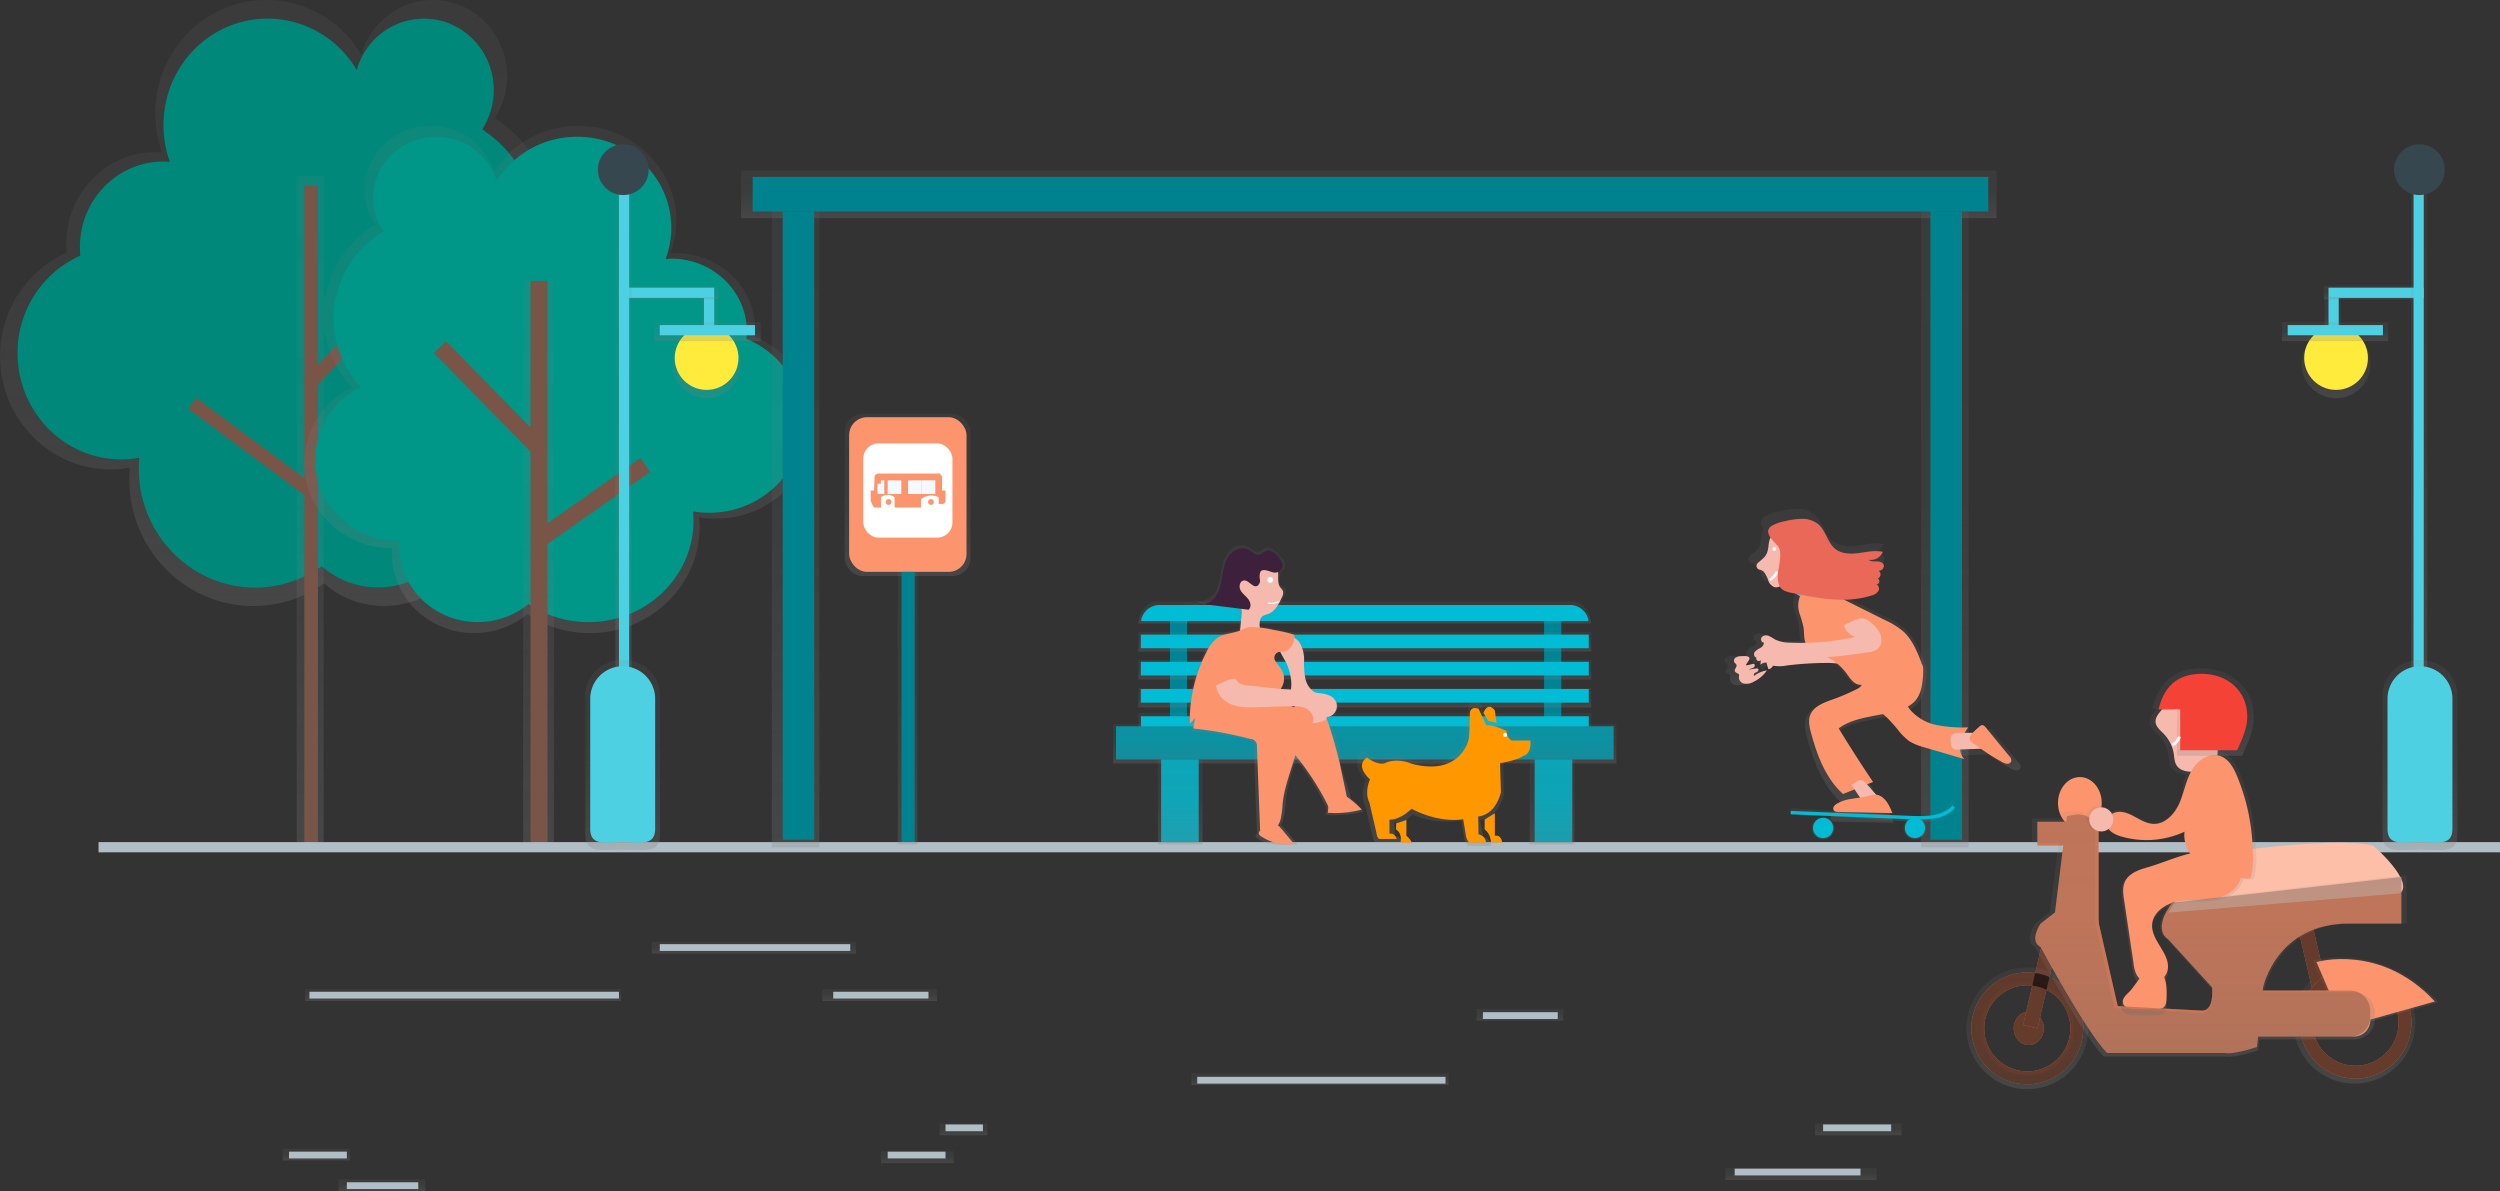 <svg id="2b003c82-1218-4c2b-8f1e-19186563be98" data-name="Layer 1" xmlns="http://www.w3.org/2000/svg" xmlns:xlink="http://www.w3.org/1999/xlink" width="894.09" height="426" viewBox="0 0 894.09 426"><rect x="0" y="0" width="894.09" height="426" fill="#333333" stroke="none"/><defs><linearGradient id="051aee35-41f1-4c3c-8b63-c2a9c195300b" x1="994.97" y1="624.54" x2="994.97" y2="581" gradientUnits="userSpaceOnUse"><stop offset="0" stop-color="gray" stop-opacity="0.25"/><stop offset="0.54" stop-color="gray" stop-opacity="0.12"/><stop offset="1" stop-color="gray" stop-opacity="0.1"/></linearGradient><linearGradient id="22a0618d-f1fb-4404-9fb5-9419d698739b" x1="255.91" y1="453.73" x2="255.91" y2="237" xlink:href="#051aee35-41f1-4c3c-8b63-c2a9c195300b"/><linearGradient id="c5a5a35b-c6a8-4245-8925-4a978257a362" x1="110.93" y1="303.6" x2="110.93" y2="63" xlink:href="#051aee35-41f1-4c3c-8b63-c2a9c195300b"/><linearGradient id="b140dc9a-c076-4192-8f91-5b86b4313d04" x1="352.87" y1="463.34" x2="352.87" y2="282.02" xlink:href="#051aee35-41f1-4c3c-8b63-c2a9c195300b"/><linearGradient id="c896af43-f7ab-40a4-b762-295126e1816a" x1="192.59" y1="302.38" x2="192.59" y2="100.44" xlink:href="#051aee35-41f1-4c3c-8b63-c2a9c195300b"/><linearGradient id="b69b6630-6ad6-44f1-b0fd-fdb3b0b6d467" x1="489.54" y1="78" x2="489.54" y2="61" xlink:href="#051aee35-41f1-4c3c-8b63-c2a9c195300b"/><linearGradient id="ea10049c-a6f8-48ab-a896-133c64f9e66e" x1="284.54" y1="303" x2="284.54" y2="75.62" xlink:href="#051aee35-41f1-4c3c-8b63-c2a9c195300b"/><linearGradient id="f91998cf-e1cf-4c26-a9b3-c559f3dd3cc6" x1="695.54" y1="303" x2="695.54" y2="75.62" xlink:href="#051aee35-41f1-4c3c-8b63-c2a9c195300b"/><linearGradient id="137cd847-fca8-447b-bada-12d6f93ae546" x1="488.09" y1="233" x2="488.09" y2="226" xlink:href="#051aee35-41f1-4c3c-8b63-c2a9c195300b"/><linearGradient id="fe358a36-5190-4691-afef-fd0a4af3c2e8" x1="488.09" y1="243" x2="488.09" y2="236" xlink:href="#051aee35-41f1-4c3c-8b63-c2a9c195300b"/><linearGradient id="3bbec323-6adb-4e77-8a25-0870dfa19092" x1="488.09" y1="253" x2="488.09" y2="246" xlink:href="#051aee35-41f1-4c3c-8b63-c2a9c195300b"/><linearGradient id="0f3dff7f-34fb-41dc-9feb-55e4b66b5c03" x1="488.09" y1="262" x2="488.09" y2="255" xlink:href="#051aee35-41f1-4c3c-8b63-c2a9c195300b"/><linearGradient id="0be3f242-af57-4ad8-80b7-e5738bfbde20" x1="641.04" y1="460" x2="641.04" y2="452" xlink:href="#051aee35-41f1-4c3c-8b63-c2a9c195300b"/><linearGradient id="9118b0ca-d295-4ee5-80ee-83118e1c961d" x1="488.09" y1="273" x2="488.09" y2="259" xlink:href="#051aee35-41f1-4c3c-8b63-c2a9c195300b"/><linearGradient id="30ac636a-d1fd-4b20-9a7d-19cf226cc959" x1="555.09" y1="302" x2="555.09" y2="271.6" xlink:href="#051aee35-41f1-4c3c-8b63-c2a9c195300b"/><linearGradient id="8fa659f5-9b8d-49d1-8836-523a19813625" x1="422.09" y1="302" x2="422.09" y2="271.6" xlink:href="#051aee35-41f1-4c3c-8b63-c2a9c195300b"/><linearGradient id="695d8fad-2435-4947-825a-3574d68cd404" x1="324.59" y1="206" x2="324.59" y2="148" xlink:href="#051aee35-41f1-4c3c-8b63-c2a9c195300b"/><linearGradient id="90434fe2-3c69-4541-96c3-06f2180b249e" x1="324.59" y1="302" x2="324.59" y2="204.53" xlink:href="#051aee35-41f1-4c3c-8b63-c2a9c195300b"/><linearGradient id="32bd03bc-8125-46c7-9073-9747b1fecbe5" x1="809.71" y1="531.35" x2="809.71" y2="419" xlink:href="#051aee35-41f1-4c3c-8b63-c2a9c195300b"/><linearGradient id="7f5add75-a6b6-4e0f-a4dc-44bbf33820c4" x1="864.04" y1="512.52" x2="864.04" y2="497.76" xlink:href="#051aee35-41f1-4c3c-8b63-c2a9c195300b"/><linearGradient id="47ff2e0c-d045-4afb-b8bb-405404c36ecd" x1="776.06" y1="482" x2="776.06" y2="471.38" xlink:href="#051aee35-41f1-4c3c-8b63-c2a9c195300b"/><linearGradient id="491c5384-5bb6-4515-9bf8-2e096eec042e" x1="822.84" y1="531" x2="822.84" y2="523" xlink:href="#051aee35-41f1-4c3c-8b63-c2a9c195300b"/><linearGradient id="71c937f5-a538-45d4-ad5b-4385e8eb0d4b" x1="652.01" y1="300.18" x2="652.01" y2="292.03" xlink:href="#051aee35-41f1-4c3c-8b63-c2a9c195300b"/><linearGradient id="4a0e2520-3ab6-4089-9dae-01315fb75998" x1="684.86" y1="300.21" x2="684.86" y2="292" xlink:href="#051aee35-41f1-4c3c-8b63-c2a9c195300b"/><linearGradient id="5e2ad4f4-197c-461c-b4c1-cc0037b97f70" x1="670.18" y1="539.57" x2="670.18" y2="488" xlink:href="#051aee35-41f1-4c3c-8b63-c2a9c195300b"/><linearGradient id="163f39b8-8aaf-446d-87c2-943b408736df" x1="877.97" y1="626.54" x2="877.97" y2="583" xlink:href="#051aee35-41f1-4c3c-8b63-c2a9c195300b"/><linearGradient id="097014fb-e012-48bd-b2a2-931656a939e9" x1="929.41" y1="600.17" x2="929.41" y2="483.01" xlink:href="#051aee35-41f1-4c3c-8b63-c2a9c195300b"/><linearGradient id="6df3e3e5-86a3-44c3-9316-3d4cd973ba86" x1="940.81" y1="507.3" x2="940.81" y2="476" xlink:href="#051aee35-41f1-4c3c-8b63-c2a9c195300b"/><linearGradient id="56b80dd4-5144-4653-b9bc-1811d19424ed" x1="1002.59" y1="602.27" x2="1002.59" y2="579.33" xlink:href="#051aee35-41f1-4c3c-8b63-c2a9c195300b"/><linearGradient id="28081b5f-bb69-4175-8d80-4a62325bfafe" x1="946.3" y1="614.95" x2="946.3" y2="527" xlink:href="#051aee35-41f1-4c3c-8b63-c2a9c195300b"/><linearGradient id="4fb3b8b8-a37f-4d33-b457-fd56a9bcb668" x1="165.59" y1="358" x2="165.59" y2="353.79" xlink:href="#051aee35-41f1-4c3c-8b63-c2a9c195300b"/><linearGradient id="31afc422-f12e-42de-a731-91cfe4c9b4c0" x1="269.59" y1="341" x2="269.59" y2="336.79" xlink:href="#051aee35-41f1-4c3c-8b63-c2a9c195300b"/><linearGradient id="cad59456-ac5f-43ce-bcf8-ce9cb84d0f45" x1="314.59" y1="358" x2="314.59" y2="353.79" xlink:href="#051aee35-41f1-4c3c-8b63-c2a9c195300b"/><linearGradient id="1a985ef9-91cc-44e3-9bbe-3b955a6a05b9" x1="344.59" y1="406" x2="344.59" y2="401.79" xlink:href="#051aee35-41f1-4c3c-8b63-c2a9c195300b"/><linearGradient id="4dc24e55-70a5-46de-a838-acd1c1dd0491" x1="113.09" y1="415" x2="113.09" y2="410.79" xlink:href="#051aee35-41f1-4c3c-8b63-c2a9c195300b"/><linearGradient id="c2ba7a5b-891e-4312-b945-062d3e28baf5" x1="136.59" y1="426" x2="136.59" y2="421.79" xlink:href="#051aee35-41f1-4c3c-8b63-c2a9c195300b"/><linearGradient id="f8e53d43-3cfc-4984-b636-96b6858a0d95" x1="328.09" y1="416" x2="328.09" y2="411.79" xlink:href="#051aee35-41f1-4c3c-8b63-c2a9c195300b"/><linearGradient id="5214ff22-1765-4423-990c-afaa7d5feab6" x1="472.09" y1="388" x2="472.09" y2="383.79" xlink:href="#051aee35-41f1-4c3c-8b63-c2a9c195300b"/><linearGradient id="affed9dc-8c9f-4e15-a68b-b4d37b04e580" x1="543.59" y1="365" x2="543.59" y2="360.79" xlink:href="#051aee35-41f1-4c3c-8b63-c2a9c195300b"/><linearGradient id="5cfeb59b-50ee-4fbe-aece-b9c779a9ef04" x1="664.59" y1="406" x2="664.59" y2="401.79" xlink:href="#051aee35-41f1-4c3c-8b63-c2a9c195300b"/><linearGradient id="bd443338-970b-41d8-a0a9-ad46ad3443de" x1="644.09" y1="422" x2="644.09" y2="417.79" xlink:href="#051aee35-41f1-4c3c-8b63-c2a9c195300b"/><linearGradient id="afe93035-0778-4bba-92d5-73f75607f287" x1="581.65" y1="452.49" x2="581.65" y2="452.06" xlink:href="#051aee35-41f1-4c3c-8b63-c2a9c195300b"/><linearGradient id="a16dde29-af65-4251-9cbe-fd11a089ef57" x1="609.22" y1="539.24" x2="609.22" y2="432" xlink:href="#051aee35-41f1-4c3c-8b63-c2a9c195300b"/><linearGradient id="75d1472e-bff2-4dbd-a077-4f04cd393be1" x1="253.97" y1="119.91" x2="253.97" y2="106.53" xlink:href="#051aee35-41f1-4c3c-8b63-c2a9c195300b"/><linearGradient id="78167e85-cdc8-443f-aeca-b1b3a57f6b32" x1="239.23" y1="107" x2="239.23" y2="102.21" xlink:href="#051aee35-41f1-4c3c-8b63-c2a9c195300b"/><linearGradient id="3b7b7e5b-6798-41f2-b764-80febc633f33" x1="252.71" y1="142.41" x2="252.71" y2="117.66" xlink:href="#051aee35-41f1-4c3c-8b63-c2a9c195300b"/><linearGradient id="7ae9024c-88a5-4cfa-86bd-78c79132cf40" x1="222.98" y1="248.86" x2="222.98" y2="67.6" xlink:href="#051aee35-41f1-4c3c-8b63-c2a9c195300b"/><linearGradient id="d26d4715-3dec-4a0e-8a9b-a22f2850aa22" x1="253.09" y1="122" x2="253.09" y2="115.22" xlink:href="#051aee35-41f1-4c3c-8b63-c2a9c195300b"/><linearGradient id="094520fc-ca0f-47fd-aa5b-094bf7992c50" x1="375.66" y1="541" x2="375.66" y2="473" xlink:href="#051aee35-41f1-4c3c-8b63-c2a9c195300b"/><linearGradient id="25a5fc66-c236-4f54-b131-90b744b0cb50" x1="536.83" y1="356.91" x2="536.83" y2="343.53" gradientTransform="matrix(-1, 0, 0, 1, 1371.04, -237)" xlink:href="#051aee35-41f1-4c3c-8b63-c2a9c195300b"/><linearGradient id="a50af3f7-859d-47a8-a025-60efee98935c" x1="522.09" y1="344" x2="522.09" y2="339.21" gradientTransform="matrix(-1, 0, 0, 1, 1371.04, -237)" xlink:href="#051aee35-41f1-4c3c-8b63-c2a9c195300b"/><linearGradient id="577c082c-dccd-46b7-822a-295cdd9a0184" x1="535.58" y1="379.41" x2="535.58" y2="354.66" gradientTransform="matrix(-1, 0, 0, 1, 1371.04, -237)" xlink:href="#051aee35-41f1-4c3c-8b63-c2a9c195300b"/><linearGradient id="b7d3a210-c113-40e9-adb9-b8319815a8f5" x1="505.85" y1="485.86" x2="505.85" y2="304.6" gradientTransform="matrix(-1, 0, 0, 1, 1371.04, -237)" xlink:href="#051aee35-41f1-4c3c-8b63-c2a9c195300b"/><linearGradient id="bd44765c-4ca4-4e24-8507-b43d2ce6a5d0" x1="535.96" y1="359" x2="535.96" y2="352.22" gradientTransform="matrix(-1, 0, 0, 1, 1371.04, -237)" xlink:href="#051aee35-41f1-4c3c-8b63-c2a9c195300b"/><linearGradient id="fefacc84-be80-4862-9c3d-a9d37eed5712" x1="505.57" y1="541" x2="505.57" y2="473" gradientTransform="matrix(-1, 0, 0, 1, 1524, 0)" xlink:href="#051aee35-41f1-4c3c-8b63-c2a9c195300b"/></defs><title>Bus stop</title><path d="M995,624.54a21.77,21.77,0,1,1,21.77-21.77A21.79,21.79,0,0,1,995,624.54ZM995,586a16.76,16.76,0,1,0,16.76,16.76A16.78,16.78,0,0,0,995,586Z" transform="translate(-152.96 -237)" fill="url(#051aee35-41f1-4c3c-8b63-c2a9c195300b)"/><ellipse id="53a1ace1-949e-4b57-abab-afbe5595ad7e" data-name="&lt;Path&gt;" cx="743.84" cy="287.15" rx="5.26" ry="6.7" fill="#fc946d"/><path d="M896.79,533.4c-4.31,0-7.82-4.15-7.82-9.25s3.51-9.25,7.82-9.25,7.82,4.15,7.82,9.25S901.1,533.4,896.79,533.4Zm0-13.4c-1.28,0-2.71,1.7-2.71,4.15s1.43,4.15,2.71,4.15c1.44,0,2.71-1.94,2.71-4.15S898.24,520,896.79,520Z" transform="translate(-152.96 -237)" fill="#fc946d"/><g id="891819e2-c616-41dc-b64f-183d05479534" data-name="&lt;Group&gt;"><path d="M339.54,348.82a46.54,46.54,0,0,0-9.61-69.61,27.52,27.52,0,0,0,4.41-15c0-15-11.92-27.22-26.62-27.22a26.71,26.71,0,0,0-25.54,19.6,39.47,39.47,0,0,0-34-19.6c-21.91,0-39.67,18.16-39.67,40.57a41.31,41.31,0,0,0,2.43,14c-.8-.06-1.61-.13-2.43-.13C191,291.45,176.7,306,176.7,324c0,1.11.06,2.21.16,3.29A40.47,40.47,0,0,0,153,364.45c0,22.33,17.7,40.44,39.54,40.44a38.88,38.88,0,0,0,6.84-.62c-.12,1.35-.19,2.71-.19,4.09,0,25.06,19.86,45.37,44.37,45.37a43.47,43.47,0,0,0,25.26-8.08,32.56,32.56,0,0,0,21.45,8.08c18.3,0,33.14-15.18,33.14-33.9,0-.81-.06-1.61-.12-2.41h.12c19.6,0,35.49-16.25,35.49-36.3A36.39,36.39,0,0,0,339.54,348.82Z" transform="translate(-152.96 -237)" fill="url(#22a0618d-f1fb-4404-9fb5-9419d698739b)"/></g><path id="1dd4b856-1522-4431-8836-683135371186" data-name="&lt;Path&gt;" d="M334.41,348.61a43.69,43.69,0,0,0-9-65.34,25.84,25.84,0,0,0,4.13-14.06c0-14.11-11.19-25.55-25-25.55a25.07,25.07,0,0,0-24,18.4,37.05,37.05,0,0,0-31.88-18.4c-20.56,0-37.23,17-37.23,38.08a38.78,38.78,0,0,0,2.28,13.15c-.75-.06-1.51-.12-2.28-.12-16.51,0-29.89,13.68-29.89,30.56,0,1,.05,2.07.15,3.09a38,38,0,0,0-22.44,34.87c0,21,16.62,38,37.11,38a36.49,36.49,0,0,0,6.42-.58c-.11,1.26-.18,2.54-.18,3.84,0,23.52,18.64,42.59,41.64,42.59A40.81,40.81,0,0,0,268,439.49a30.56,30.56,0,0,0,20.13,7.59c17.18,0,31.11-14.25,31.11-31.82,0-.76-.06-1.51-.11-2.26h.11c18.4,0,33.32-15.25,33.32-34.07A34.16,34.16,0,0,0,334.41,348.61Z" transform="translate(-152.96 -237)" fill="#00897b"/><rect x="106.09" y="63" width="9.67" height="240.6" fill="url(#c5a5a35b-c6a8-4245-8925-4a978257a362)"/><rect x="108.84" y="66.38" width="4.87" height="237.22" fill="#795548"/><rect x="253.72" y="350.96" width="58.77" height="4.87" transform="translate(-321.5 83.98) rotate(-47.2)" fill="#795548"/><rect x="240" y="370.85" width="4.87" height="51.57" transform="translate(-373.49 117.79) rotate(-53.4)" fill="#795548"/><g id="4398a259-c4de-4811-931c-0badeaf41d01" data-name="&lt;Group&gt;"><path d="M278.81,375.57a37.54,37.54,0,0,1-10.18-25.66,38.1,38.1,0,0,1,18.69-32.57,22.12,22.12,0,0,1-3.9-12.54C283.42,292.22,294,282,307,282a23.47,23.47,0,0,1,22.62,16.4A35.38,35.38,0,0,1,359.69,282c19.4,0,35.13,15.2,35.13,33.94a32.85,32.85,0,0,1-2.15,11.72c.71-.05,1.42-.1,2.15-.1,15.57,0,28.2,12.2,28.2,27.24a26.63,26.63,0,0,1-.14,2.75A33.83,33.83,0,0,1,444,388.65c0,18.68-15.68,33.83-35,33.83A36.39,36.39,0,0,1,403,422c.1,1.13.17,2.27.17,3.42,0,21-17.59,38-39.29,38a40.05,40.05,0,0,1-22.37-6.76,29.83,29.83,0,0,1-19,6.76c-16.21,0-29.35-12.7-29.35-28.36,0-.68.06-1.34.11-2h-.11c-17.36,0-31.43-13.6-31.43-30.37A30.26,30.26,0,0,1,278.81,375.57Z" transform="translate(-152.96 -237)" fill="url(#b140dc9a-c076-4192-8f91-5b86b4313d04)"/></g><path id="4f3f5e7a-ba56-48e6-8d44-63bbc993f5c0" data-name="&lt;Path&gt;" d="M282,375.45a35.93,35.93,0,0,1-9.75-24.56,36.47,36.47,0,0,1,17.89-31.17,21.17,21.17,0,0,1-3.73-12c0-12,10.1-21.8,22.56-21.8a22.47,22.47,0,0,1,21.65,15.69,33.86,33.86,0,0,1,28.79-15.69c18.57,0,33.62,14.54,33.62,32.49A31.44,31.44,0,0,1,391,329.61c.68,0,1.36-.1,2.06-.1,14.91,0,27,11.67,27,26.07a25.49,25.49,0,0,1-.14,2.63A32.38,32.38,0,0,1,440.14,388c0,17.88-15,32.38-33.51,32.38a34.83,34.83,0,0,1-5.8-.49c.1,1.08.16,2.17.16,3.27,0,20.07-16.84,36.33-37.61,36.33A38.34,38.34,0,0,1,342,453a28.55,28.55,0,0,1-18.18,6.47c-15.52,0-28.09-12.15-28.09-27.14,0-.65.05-1.29.1-1.93h-.1c-16.62,0-30.09-13-30.09-29.07A29,29,0,0,1,282,375.45Z" transform="translate(-152.96 -237)" fill="#009688"/><line id="6a3acf36-93ec-47c2-8841-8a42cc761d2d" data-name="&lt;Path&gt;" x1="192.77" y1="100.44" x2="192.77" y2="302.38" fill="#795548"/><rect x="187.09" y="100.44" width="11" height="201.94" fill="url(#c896af43-f7ab-40a4-b762-295126e1816a)"/><rect x="189.73" y="100.44" width="6.08" height="201.94" fill="#795548"/><line id="51ba9b07-0a25-422a-960e-72ae71ab82e8" data-name="&lt;Path&gt;" x1="193.39" y1="160.92" x2="157.33" y2="124.14" fill="#795548"/><rect x="325.27" y="353.78" width="6.08" height="51.51" transform="translate(-324.78 101.34) rotate(-44.43)" fill="#795548"/><line id="32456447-6857-405c-a344-72aa5fad1b23" data-name="&lt;Path&gt;" x1="193.39" y1="192.53" x2="230.77" y2="166.31" fill="#795548"/><rect x="342.2" y="413.38" width="45.67" height="6.08" transform="translate(-325.92 48.24) rotate(-35.06)" fill="#795548"/><rect x="35.24" y="301.17" width="858.85" height="3.65" fill="#b0bec5"/><g id="eef2fde3-5c3b-443b-860d-db0da1981b61" data-name="&lt;Rectangle&gt;"><rect x="265.04" y="61" width="449" height="17" fill="url(#b69b6630-6ad6-44f1-b0fd-fdb3b0b6d467)"/></g><rect id="8a6d536a-623a-49ef-8be9-452104da29a3" data-name="&lt;Rectangle&gt;" x="269.17" y="63.26" width="441.92" height="12.37" fill="#00838f"/><g id="7bd8d7b0-ce97-48b1-b38f-8f6c639fbcac" data-name="&lt;Rectangle&gt;"><rect x="276.04" y="75.62" width="17" height="227.38" fill="url(#ea10049c-a6f8-48ab-a896-133c64f9e66e)"/></g><rect id="2d539944-c990-44a1-9ea1-ba04350607e8" data-name="&lt;Rectangle&gt;" x="279.92" y="75.62" width="11.29" height="224.72" fill="#00838f"/><g id="a5e1461b-edca-4287-b673-754bff57977a" data-name="&lt;Rectangle&gt;"><rect x="687.04" y="75.62" width="17" height="227.38" fill="url(#f91998cf-e1cf-4c26-a9b3-c559f3dd3cc6)"/></g><rect id="31b82ac9-188f-4b0a-b569-6787bce45cab" data-name="&lt;Rectangle&gt;" x="690.39" y="75.62" width="11.29" height="224.72" fill="#00838f"/><rect x="418.44" y="219.66" width="6.08" height="43.79" fill="#00bcd4"/><rect x="418.44" y="219.66" width="6.08" height="43.79" opacity="0.3"/><rect x="552.25" y="219.66" width="6.08" height="43.79" fill="#00bcd4"/><rect x="552.25" y="219.66" width="6.08" height="43.79" opacity="0.3"/><rect x="407.09" y="226" width="162" height="7" fill="url(#137cd847-fca8-447b-bada-12d6f93ae546)"/><rect x="407.09" y="236" width="162" height="7" fill="url(#fe358a36-5190-4691-afef-fd0a4af3c2e8)"/><rect x="407.09" y="246" width="162" height="7" fill="url(#3bbec323-6adb-4e77-8a25-0870dfa19092)"/><rect x="407.09" y="255" width="162" height="7" fill="url(#0f3dff7f-34fb-41dc-9feb-55e4b66b5c03)"/><rect x="408" y="226.96" width="160.21" height="4.87" fill="#00bcd4"/><rect x="408" y="246.42" width="160.21" height="4.87" fill="#00bcd4"/><rect x="408" y="236.69" width="160.21" height="4.87" fill="#00bcd4"/><path d="M722,460c-.48-4.51-3.3-8-6.69-8H566.74c-3.39,0-6.22,3.49-6.69,8Z" transform="translate(-152.96 -237)" fill="url(#0be3f242-af57-4ad8-80b7-e5738bfbde20)"/><path d="M721.09,459.09a6.71,6.71,0,0,0-6.61-5.73H567.64a6.71,6.71,0,0,0-6.61,5.73Z" transform="translate(-152.96 -237)" fill="#00bcd4"/><path d="M561,493.16v3a6.71,6.71,0,0,0,6.69,6.69H714.47a6.71,6.71,0,0,0,6.69-6.69v-3Z" transform="translate(-152.96 -237)" fill="#00bcd4"/><rect id="d6e88256-66a2-4b82-8730-c9830ffa0952" data-name="&lt;Rectangle&gt;" x="399.13" y="259.77" width="177.95" height="11.83" fill="#00bcd4"/><g id="4293dcfb-a0a1-4072-b1ca-83397f80286b" data-name="&lt;Rectangle&gt;"><rect x="398.09" y="259" width="180" height="14" fill="url(#9118b0ca-d295-4ee5-80ee-83118e1c961d)"/></g><rect id="7c4f179f-c4ed-4c53-856a-932c9761288c" data-name="&lt;Rectangle&gt;" x="399.13" y="259.77" width="177.95" height="11.83" opacity="0.2"/><rect id="1c19a704-8291-4bd8-98ab-715e064ececf" data-name="&lt;Rectangle&gt;" x="415.26" y="271.6" width="13.44" height="29.57" fill="#00bcd4"/><rect id="c16d2498-7600-4657-a79e-5d0bbeafb5db" data-name="&lt;Rectangle&gt;" x="548.85" y="271.6" width="13.44" height="29.57" fill="#00bcd4"/><rect id="784caed4-54eb-4c29-a45d-b1b8ee27c700" data-name="&lt;Rectangle&gt;" x="415.26" y="271.6" width="13.44" height="29.57" opacity="0.1"/><g id="ba9c10fd-016d-4197-a31c-b95dc1eb0232" data-name="&lt;Rectangle&gt;"><rect x="547.09" y="271.6" width="16" height="30.4" fill="url(#30ac636a-d1fd-4b20-9a7d-19cf226cc959)"/></g><g id="92b24226-2b84-441e-873f-0292518eb558" data-name="&lt;Rectangle&gt;"><rect x="414.09" y="271.6" width="16" height="30.4" fill="url(#8fa659f5-9b8d-49d1-8836-523a19813625)"/></g><rect id="21b23782-9b94-4eab-a1fe-097d32caa007" data-name="&lt;Rectangle&gt;" x="548.85" y="271.6" width="13.44" height="29.57" opacity="0.1"/><g id="aaf01aa5-3cfe-4b6a-a11f-368864a9b4c9" data-name="&lt;Group&gt;"><g id="eb9aabbc-88c4-4487-9503-e2e60b90cf94" data-name="&lt;Rectangle&gt;"><rect x="302.09" y="148" width="45" height="58" rx="6.42" ry="6.42" fill="url(#695d8fad-2435-4947-825a-3574d68cd404)"/></g><rect id="8e7f6fb4-4e00-41b8-bb35-2bfa144244dd" data-name="&lt;Rectangle&gt;" x="303.68" y="149.2" width="41.99" height="55.33" rx="6.42" ry="6.42" fill="#fc946d"/><rect id="7d9c6357-7507-42c4-9689-3589ccf04658" data-name="&lt;Rectangle&gt;" x="308.73" y="158.57" width="31.9" height="33.7" rx="5.42" ry="5.42" fill="#fff"/><g id="9e22e560-b493-48a7-80d2-b54b6902fa2a" data-name="&lt;Rectangle&gt;"><rect x="321.09" y="204.53" width="7" height="97.47" fill="url(#90434fe2-3c69-4541-96c3-06f2180b249e)"/></g><rect id="a439c0c3-9245-404c-985a-d074258667cd" data-name="&lt;Rectangle&gt;" x="322.43" y="204.53" width="4.69" height="96.6" fill="#00838f"/><path id="954aa76e-66ba-42db-91bb-5ce466a58ad0" data-name="&lt;Path&gt;" d="M464.34,415.94v-3.5h1.23l.17-4.85s-.14-1.23,1.72-1.23h20.82s1.06-.38,1.16.67l.45.3v5.11h1.22v3.5a1.27,1.27,0,0,1-.88,1.28h-1.55v-2.38a5.85,5.85,0,0,0-6.35.72l0,2.95h-9.44v-3.66a3.74,3.74,0,0,0-4.87,0v3.66h-2.42A7.27,7.27,0,0,1,464.34,415.94Z" transform="translate(-152.96 -237)" fill="#fc946d"/><polygon id="61ca2b5a-6eb0-4825-b7e6-19feddf3aaf0" data-name="&lt;Path&gt;" points="313.82 176.65 313.82 173 315.03 173 315.03 171.78 316.25 171.78 316.25 176.65 313.82 176.65" fill="#f3f9fe"/><rect id="ecab61da-38b9-4b55-8773-950778d0ddec" data-name="&lt;Path&gt;" x="317.47" y="171.78" width="4.87" height="4.87" fill="#f3f9fe"/><rect id="527157e1-a657-4aa5-9a28-804762d69a81" data-name="&lt;Path&gt;" x="324.77" y="171.78" width="4.87" height="4.87" fill="#f3f9fe"/><rect id="9443b816-f45a-4d62-872b-0db0fcd7c30d" data-name="&lt;Path&gt;" x="329.63" y="171.78" width="4.87" height="4.87" fill="#f3f9fe"/><circle id="93632e48-deae-4b61-b641-8df280b13e27" data-name="&lt;Path&gt;" cx="317.8" cy="179.53" r="1.03" fill="#fc946d"/><circle id="b39d41cf-f37d-49cc-9ac2-5028dd8bb683" data-name="&lt;Path&gt;" cx="332.94" cy="179.53" r="1.03" fill="#fc946d"/></g><path d="M841.36,474.05c-1.72-4.42-3.56-9-7.1-12.17a30.3,30.3,0,0,0-6.8-4.19l-15.08-7.55-.49-.25a35.85,35.85,0,0,0,10.27-1.56,4.39,4.39,0,0,0,2.77-1.84A1.79,1.79,0,0,0,824,444a1.33,1.33,0,0,0,1.22-1.42,1.23,1.23,0,0,0-.69-.89,1.73,1.73,0,0,0,1.15-1.66,1.59,1.59,0,0,0-.79-1.18,3.17,3.17,0,0,0,.73-.16,1.89,1.89,0,0,0,1.32-2c-.21-1.07-1.54-1.48-2.64-1.49s-2.33.11-3.15-.61a5,5,0,0,0,5.42-3c-3-.68-6.17.07-9.24.46s-6.49.36-8.92-1.58c-3-2.37-3.54-6.84-6.4-9.36a9.65,9.65,0,0,0-6.2-2.13,28.7,28.7,0,0,0-6.62.9,15.26,15.26,0,0,0-4.49,1.47c-2.56,1.28-2.2,3.07-1,4.84a7.88,7.88,0,0,0-.84,3.23c-.34,3.25-1.25,4.12-3.69,6.08a4.82,4.82,0,0,0-.59.56,1.47,1.47,0,0,0,.95,2.37,3,3,0,0,1,1.6.92,11.82,11.82,0,0,1,1.64,3.28,3.91,3.91,0,0,0,2.5,2.5,2.86,2.86,0,0,0,1.92-.36,3.52,3.52,0,0,0,.21.39c1,1.36,2.78,1.79,4.43,2.13l3.41.69a9.32,9.32,0,0,0-.59,6.94,42.32,42.32,0,0,1,1.59,5.45c.3,2,.1,4.1.79,5.93-2,0-3.91,0-5.87-.07a13.16,13.16,0,0,1-5.74-1.18,21,21,0,0,0-2.46-1.4,2.4,2.4,0,0,0-2.63.41c-.62.71-.21,2.14.73,2.13.14.87-.59,1.63-1.34,2.08a6,6,0,0,0-2.11,1.53c-.48.73-.2,2,.67,2.07a1,1,0,0,0,1.67,1l-.11,1.78a3.16,3.16,0,0,1,2.28-.85l.71,2.51a2.21,2.21,0,0,0,1.81-1.31l.23.07a13.59,13.59,0,0,0,5-.11,124.94,124.94,0,0,1,16.23-1c.75,0,1.85.13,3,.19a20,20,0,0,1,3.42,3.52c1.28,1.69,2.43,3.71,4.43,4.42a4.92,4.92,0,0,0,1.57.26l-.21.3a5.38,5.38,0,0,1-2,1.45,83,83,0,0,1-8.89,3.78c-3.38,1.21-7.26,2.59-8.54,5.94-.83,2.19-.28,4.64.34,6.9,2.32,8.57,5.6,17.31,12.19,23.25l4.38-1.75,2.08,3.13c-3,.42-5.67.55-8.57,2.18a3.61,3.61,0,0,0-1.4,1.18,1.41,1.41,0,0,0,.1,1.71,2.12,2.12,0,0,0,1.46.4l20.78.44c-.88-2.13-1.82-4.35-3.58-5.84a4.6,4.6,0,0,0-2.59-1.19c-1.16-1.31-2.3-2.67-3.51-3.94l2.31-.92Q816,509.38,809.72,499c6.59-4.78,15.47-4.46,23.21-7a13.47,13.47,0,0,0,5.69-3.18c2.8-2.9,3.16-7.31,3.36-11.33.06-1.19,0-2.58-.77-3.39Z" transform="translate(-152.96 -237)" fill="url(#32bd03bc-8125-46c7-9073-9747b1fecbe5)"/><path d="M874.85,509.6l-8.93-10.89c-.38-.46-.84-1-1.44-.94a1.91,1.91,0,0,0-1.16.65c-.63.59-1.65,1.43-2.44,2.3a61.67,61.67,0,0,0-6.17.07c-2.55.22-2.42,2-2.12,4.33a2.53,2.53,0,0,0,.47,1.35,2.85,2.85,0,0,0,2.36.63l8.53-.34a78.8,78.8,0,0,0,8.18,5.11,4.38,4.38,0,0,0,1.89.66,1.56,1.56,0,0,0,1.58-1A2.32,2.32,0,0,0,874.85,509.6Z" transform="translate(-152.96 -237)" fill="url(#7f5add75-a6b6-4e0f-a4dc-44bbf33820c4)"/><path d="M777.69,477.9c.33-.25.75-.33,1.08-.57s.53-.77.22-1a.92.92,0,0,0-.73-.12q-1.38.17-2.75.45c.43-.39,1.08-.43,1.6-.7s.87-1.08.38-1.41a1.11,1.11,0,0,0-.88,0,21.24,21.24,0,0,1-2.32.51c.13-.73,1.58-2.1,1.38-2.79-.3-1-2.24-.78-3.08-.74a4.15,4.15,0,0,0-2.09.48,1.43,1.43,0,0,0-.57,1.86c.23.34.65.55.8.93.31.83-.94,1.69-.58,2.51.29.66,1.44.68,1.59,1.39a1.93,1.93,0,0,1-.08.73,2.44,2.44,0,0,0,1.93,2.57,5.26,5.26,0,0,0,3.42-.56,13.26,13.26,0,0,0,5.32-4.47,9.9,9.9,0,0,0-4.83,2.08C777.19,478.69,777.37,478.15,777.69,477.9Z" transform="translate(-152.96 -237)" fill="url(#47ff2e0c-d045-4afb-b8bb-405404c36ecd)"/><path id="ca17d27c-0e2d-4ff7-af4f-98155e27409a" data-name="&lt;Path&gt;" d="M792,475a12.73,12.73,0,0,1-4.7.1,3.91,3.91,0,0,1-3.14-3.13,3.87,3.87,0,0,1,2.54-3.62,11.33,11.33,0,0,1,4.65-.57l24.3.4c-.48,1.46-.86,4.54-2.13,5.54s-4.68.37-6.31.38A117,117,0,0,0,792,475Z" transform="translate(-152.96 -237)" fill="#f6b9ad"/><path id="27218c03-5688-408a-8b01-311f122d3966" data-name="&lt;Path&gt;" d="M782,438a4.51,4.51,0,0,0-.55.53,1.38,1.38,0,0,0,.89,2.22,2.81,2.81,0,0,1,1.5.86,11.07,11.07,0,0,1,1.54,3.07,3.67,3.67,0,0,0,2.35,2.35,3.28,3.28,0,0,0,2.81-1.09c.75-.73,1.3-1.64,2-2.38a39.94,39.94,0,0,1,3.31-2.55,10.46,10.46,0,0,0,3.49-5.57,6.29,6.29,0,0,0-.42-4.58c-1.82-3.17-8.45-4.69-11.58-2.74-1.5.93-1.74,2.56-1.91,4.19C785.09,435.38,784.24,436.19,782,438Z" transform="translate(-152.96 -237)" fill="#f6b9ad"/><path id="d8cebb98-869e-49a5-83a7-b1ca49979ebc" data-name="&lt;Path&gt;" d="M797.33,450.52c1.5.56,3.46.22,4.23-1.18,1.1-2-.86-4.43-.66-6.72.17-1.95,1.83-3.38,2.78-5.09a8.48,8.48,0,0,0-.27-8.27,10.88,10.88,0,0,0-6.89-4.86c-1.73-.41-3.79-.35-5,.95-1.51,1.61-1,4.16-.68,6.34a24.54,24.54,0,0,1,.12,6.16c-.17,1.64-1.22,3.85-.79,5.48.35,1.32,1.91,2.49,2.78,3.46C794.22,448.18,795.5,449.83,797.33,450.52Z" transform="translate(-152.96 -237)" fill="#70b1e8"/><path id="4ce861a1-27ed-49bd-a476-c0051179a527" data-name="&lt;Path&gt;" d="M794.55,436.68a18.88,18.88,0,0,1,1.43-3.61,2.39,2.39,0,0,1,.67-.89.89.89,0,0,1,1,0,1.27,1.27,0,0,1,.35.61,5.76,5.76,0,0,1,.38,2.8,2.67,2.67,0,0,1-1.67,2.14,1.76,1.76,0,0,1-2.24-1.18" transform="translate(-152.96 -237)" fill="none"/><path id="bc5e3632-f6f9-466a-b21f-cd992f672939" data-name="&lt;Path&gt;" d="M788.52,441.35a6.51,6.51,0,0,1-2.66,3.12" transform="translate(-152.96 -237)" fill="none" stroke="#f3f9fe" stroke-miterlimit="10"/><path id="7e66ef2d-9535-4fef-aab1-82de187a0f90" data-name="&lt;Path&gt;" d="M796.46,456.23a39.65,39.65,0,0,1,1.49,5.1c.33,2.14,0,4.48,1.11,6.35,1.33,2.25,4.17,3,6.57,4a18.8,18.8,0,0,1,7.54,5.93c1.19,1.59,2.28,3.48,4.15,4.14a7.77,7.77,0,0,0,4.71-.33,101.83,101.83,0,0,0,18.17-7.29c-1.61-4.14-3.34-8.44-6.65-11.4a28.39,28.39,0,0,0-6.37-3.92L813,451.73c-3.39-1.7-8.38-4.88-12.35-4.42C796.34,447.82,795.44,452.79,796.46,456.23Z" transform="translate(-152.96 -237)" fill="#fc946d"/><path id="20e2ddbf-313c-4f0b-840a-7c993d996e51" data-name="&lt;Path&gt;" d="M818.59,482.26a5,5,0,0,1-1.9,1.36,77.73,77.73,0,0,1-8.33,3.54c-3.16,1.13-6.8,2.43-8,5.57-.78,2.05-.26,4.34.31,6.46,2.17,8,5.24,16.22,11.42,21.78l10.75-4.3q-6.37-9.45-12.3-19.19c6.17-4.47,14.49-4.17,21.75-6.52a12.62,12.62,0,0,0,5.33-3c2.62-2.72,3-6.85,3.15-10.62.06-1.28,0-2.82-1.1-3.48a3.55,3.55,0,0,0-2.65-.07,87.53,87.53,0,0,0-10.7,3.31q-2.66,1-5.25,2.2C819,480.31,819.77,480.66,818.59,482.26Z" transform="translate(-152.96 -237)" fill="#fc946d"/><path id="97995d34-8229-48cc-a70b-38b1639c86f1" data-name="&lt;Path&gt;" d="M831.64,497.89a20.81,20.81,0,0,0,4.13,4.17,19,19,0,0,0,5.34,2.19l14.33,4.23a6.22,6.22,0,0,1-1.31-5.8,18.37,18.37,0,0,1,2.72-5.55,50.9,50.9,0,0,1-11-.77,17.09,17.09,0,0,1-9.48-5.23c-1.18-1.39-2.22-3.15-4-3.63-1.4-.38-7.5,1.36-7.49,2.86,0,.94,2.7,3,3.34,3.69Q830,495.92,831.64,497.89Z" transform="translate(-152.96 -237)" fill="#fc946d"/><path id="3d490128-e36f-457a-893a-cd89ae78b493" data-name="&lt;Path&gt;" d="M824.24,521.54a1.61,1.61,0,0,1,.54,1c0,.59-.66,1-1.25,1s-1.18-.13-1.76-.08c-.78.07-1.57.53-2.29.24a2.44,2.44,0,0,1-1-1l-3.35-5c1.92-1.14,3.07-2.63,4.84-.9C821.47,518.26,822.82,520,824.24,521.54Z" transform="translate(-152.96 -237)" fill="#f6b9ad"/><path id="e1b1dcdb-e465-458b-8a8a-f8d62e568d7e" data-name="&lt;Path&gt;" d="M810.13,524.31a3.38,3.38,0,0,0-1.31,1.1,1.32,1.32,0,0,0,.1,1.6,2,2,0,0,0,1.37.37l19.47.42c-.82-2-1.7-4.07-3.35-5.47-2.49-2.1-4.35-.72-6.91-.28C816.11,522.65,813.26,522.55,810.13,524.31Z" transform="translate(-152.96 -237)" fill="#fc946d"/><path id="73fc6291-6c2e-4c13-a067-47b08101e246" data-name="&lt;Path&gt;" d="M860.23,499.11a3.59,3.59,0,0,1,1.77.29,3.3,3.3,0,0,1,1.33,2.5,5.2,5.2,0,0,0,.92,2.75l-10.9.43a2.67,2.67,0,0,1-2.21-.59,2.37,2.37,0,0,1-.44-1.26c-.28-2.21-.4-3.85,2-4.06S857.74,499.12,860.23,499.11Z" transform="translate(-152.96 -237)" fill="#f6b9ad"/><path id="185ff851-44d6-4a9c-a966-779c4f10f381" data-name="&lt;Path&gt;" d="M860.76,496.94a1.79,1.79,0,0,1,1.09-.61c.56,0,1,.45,1.34.88l8.37,10.21a2.18,2.18,0,0,1,.71,1.81,1.46,1.46,0,0,1-1.48.93,4.1,4.1,0,0,1-1.77-.62,73.84,73.84,0,0,1-8.94-5.7c-1.26-.94-3.12-1.71-2.62-3.24C857.88,499.34,859.81,497.84,860.76,496.94Z" transform="translate(-152.96 -237)" fill="#fc946d"/><path id="74b1307a-4f6a-4964-a0cb-063a8e219fe2" data-name="&lt;Path&gt;" d="M825.1,463.11c1.15,2.07.95,5.1-1.07,6.34a7,7,0,0,1-2.7.78c-9.89,1.45-20,2.91-29.82,1.21a3.85,3.85,0,0,0-2.45.1c-.94.5-1.25,1.65-1.6,2.65s-1,2.1-2.1,2.11l-.66-2.35a3,3,0,0,0-2.13.79l.11-1.67a.92.92,0,0,1-1.56-.94c-.82-.05-1.08-1.25-.63-1.94a5.57,5.57,0,0,1,2-1.43c.71-.42,1.39-1.14,1.26-1.95-.89,0-1.27-1.33-.69-2a2.25,2.25,0,0,1,2.46-.39,19.71,19.71,0,0,1,2.31,1.31,12.33,12.33,0,0,0,5.37,1.1,91.48,91.48,0,0,0,23.15-2,6.66,6.66,0,0,1-4-4.24c2-.82,5.25-3,7.46-2.28C821.71,458.94,824.14,461.38,825.1,463.11Z" transform="translate(-152.96 -237)" fill="#f6b9ad"/><path id="af111dad-adef-4ab2-8d43-5591f944483e" data-name="&lt;Path&gt;" d="M775.77,471.67a3.89,3.89,0,0,0-2,.45,1.34,1.34,0,0,0-.54,1.75c.21.32.61.51.75.87.29.78-.88,1.59-.54,2.35s1.35.63,1.49,1.3a1.81,1.81,0,0,1-.08.68,2.29,2.29,0,0,0,1.81,2.41,4.93,4.93,0,0,0,3.21-.52,12.43,12.43,0,0,0,5-4.19,9.28,9.28,0,0,0-4.53,1.95c-.3-.24-.14-.75.17-1s.7-.31,1-.54.49-.72.21-1a.86.86,0,0,0-.68-.11q-1.29.16-2.57.42c.41-.37,1-.41,1.5-.66s.81-1,.36-1.32a1,1,0,0,0-.82,0,19.87,19.87,0,0,1-2.17.47c.12-.68,1.48-2,1.29-2.62C778.37,471.41,776.56,471.64,775.77,471.67Z" transform="translate(-152.96 -237)" fill="#f6b9ad"/><path id="17532615-4813-4abc-aa2c-add180be2984" data-name="&lt;Path&gt;" d="M787.12,424.78a14.29,14.29,0,0,1,4.2-1.38,26.89,26.89,0,0,1,6.2-.85,9,9,0,0,1,5.81,2c2.68,2.35,3.21,6.54,6,8.77,2.27,1.81,5.47,1.85,8.35,1.48s5.82-1.07,8.66-.44a4.72,4.72,0,0,1-5.07,2.85c.77.68,1.92.56,2.95.57s2.27.39,2.47,1.4a1.77,1.77,0,0,1-1.24,1.84,5.17,5.17,0,0,1-2.39.1,1.57,1.57,0,1,1,.23,2.73,1.18,1.18,0,1,1,.3,2.13c1.06-.1,1.68,1.38,1.2,2.33A4.11,4.11,0,0,1,822.2,450c-9.13,2.89-19,1-28.39-.94-1.54-.32-3.23-.72-4.15-2a6.42,6.42,0,0,1-.88-3.42c-.22-3.41,2.26-9.09-.26-11.68C786.3,429.7,783.37,426.65,787.12,424.78Z" transform="translate(-152.96 -237)" fill="#e96857"/><circle id="39072f92-2af6-4d55-86b6-8ab4d8087f8a" data-name="&lt;Path&gt;" cx="634.57" cy="196.33" r="0.68" fill="#fff"/><path d="M839.55,531c-1,0-2,0-3-.11L793.4,528l0-1.93L836.64,529c5.34.36,11.33.21,14.72-6l.92,1.27C849.18,529.91,844.32,531,839.55,531Z" transform="translate(-152.96 -237)" fill="url(#491c5384-5bb6-4515-9bf8-2e096eec042e)"/><path d="M839.55,530.09c-1,0-2,0-3-.07l-43.19-1.79,0-1.22,43.19,1.79c5.34.22,11.33.13,14.72-3.75l.92.8C849.18,529.4,844.32,530.09,839.55,530.09Z" transform="translate(-152.96 -237)" fill="#00bcd4"/><g id="f2e7f91c-2182-4daa-a3ff-07910179a774" data-name="&lt;Group&gt;"><circle cx="652.01" cy="296.1" r="4.08" fill="url(#71c937f5-a538-45d4-ad5b-4385e8eb0d4b)"/></g><circle id="0627d379-316c-4f31-8ade-cb158714e715" data-name="&lt;Path&gt;" cx="652.01" cy="296.1" r="3.63" fill="#00bcd4"/><g id="8d9d1e0f-60cf-41c5-b817-a9b8a862a037" data-name="&lt;Group&gt;"><circle cx="684.86" cy="296.1" r="4.1" fill="url(#4a0e2520-3ab6-4089-9dae-01315fb75998)"/></g><circle id="d743eb8d-d017-480c-be53-0ebb7944e0df" data-name="&lt;Path&gt;" cx="684.86" cy="296.1" r="3.63" fill="#00bcd4"/><g id="8109353c-8486-44bd-b10b-e594e811ec1f" data-name="&lt;Group&gt;"><g id="36dee7fe-d881-4285-bb3e-a65edee342f7" data-name="&lt;Group&gt;"><g id="ec268998-bdec-40c5-9add-081a4dab0ebf" data-name="&lt;Group&gt;"><path d="M702,500.69h-7a3.85,3.85,0,0,1-1.92-3.67s-5.43-2.89-7.69-2.19l-2.94-6.53s-3.71-1.28-4.28,1.41c0,0-1.11,9.88-1.57,10.82,0,0-1.05,13.35-19.61,8.21,0,0-5.2-2.47-9.84-.25,0,0-2.38.28-6.9-3.11,0,0-5,4.57,1.13,10.53,0,0-2.26,4.68-.23,9.12l2.6,10.57s.34,2.81,1.36,2.57h9.33a3,3,0,0,0-1.6-2l-1.15-.12v-5.5s1.18,2.7,6.38-2.21a32.42,32.42,0,0,0,17.52,2.09l1.11,6.65s.54,2.46,1.56,2.46h8a3.39,3.39,0,0,0-1.7-2.8l-1.13-.47-1.11-6s6.22,0,8.6-9.44l-.34-11.38s5.77-.79,8.94-2.9C699.51,506.63,702.45,506,702,500.69Z" transform="translate(-152.96 -237)" fill="url(#5e2ad4f4-197c-461c-b4c1-cc0037b97f70)"/></g><path id="0ca21117-6cfb-42df-afee-3f5148439230" data-name="&lt;Path&gt;" d="M700.27,501.85h-6.63a3.51,3.51,0,0,1-1.82-3.36s-5.14-2.64-7.28-2l-2.78-6s-2.57-1.17-3.1,1.29c0,0-.11,9-.53,9.9,0,0-2.89,13.13-20.43,8.43,0,0-4.92-2.26-9.31-.23,0,0-2.25,1.17-6.53-1.93,0,0-4.71,2.35,1.07,7.81,0,0-2.14,4.28-.21,8.34l2.46,10.59s.32,2.57,1.28,2.35h6a2.76,2.76,0,0,0-1.51-1.83l-1.08-.11v-5s3,.64,7.93-3.85c0,0,8.94,5.14,18.46,3.74l1,6.09s.51,2.25,1.47,2.25h5.67a3.08,3.08,0,0,0-1.6-2.56l-1.07-.43-.11-6.36s5.88,0,8.13-8.64l-.32-10.42s5.46-.73,8.45-2.65C697.92,507.28,700.7,506.71,700.27,501.85Z" transform="translate(-152.96 -237)" fill="#ff9800"/><path id="fa7d409f-14df-438a-b739-f6e7499c6acf" data-name="&lt;Path&gt;" d="M652.29,531.44a38.34,38.34,0,0,0,3.65-1.22v5.69h0a7.08,7.08,0,0,1,1.93,2.43h-4.07s.88-3.09-1.55-4.7Z" transform="translate(-152.96 -237)" fill="#ff9800"/><path id="2c5d6962-cb58-4d46-a2c6-4a0cc5a32e5c" data-name="&lt;Path&gt;" d="M683.92,530.11s2.43-1.55,3.65-2.25v8h.72s1.5,0,1.93,2.43h-4.07a6.06,6.06,0,0,0-2.23-4.7Z" transform="translate(-152.96 -237)" fill="#ff9800"/><path id="61de6336-8ed7-4379-9859-def8d8e83f11" data-name="&lt;Path&gt;" d="M683.48,491.92l1.82,3a11.45,11.45,0,0,1,2.89.64l-.64-4.49S685.3,487.64,683.48,491.92Z" transform="translate(-152.96 -237)" fill="#ff9800"/></g><circle id="570db843-1538-4ba6-b741-f1783f13f3be" data-name="&lt;Path&gt;" cx="538.25" cy="262.82" r="0.72" fill="#fff"/></g><ellipse id="7e8b9394-3556-4349-baf5-0e0c8c54f4a1" data-name="&lt;Path&gt;" cx="725.55" cy="367.77" rx="5.37" ry="5.97" fill="#fc946d"/><ellipse id="2140706b-a880-40b3-9811-76638d337747" data-name="&lt;Path&gt;" cx="725.55" cy="367.77" rx="5.37" ry="5.97" opacity="0.6"/><path d="M878,624.78a20,20,0,1,1,20-20A20,20,0,0,1,878,624.78Zm0-35.41a15.4,15.4,0,1,0,15.4,15.4A15.42,15.42,0,0,0,878,589.37Z" transform="translate(-152.96 -237)" fill="#fc946d"/><rect x="867.09" y="586.49" width="31.01" height="5.27" transform="translate(-43.84 1078.6) rotate(-76.93)" fill="#fc946d"/><rect x="978.31" y="568" width="5.27" height="31.01" transform="translate(-259.58 0.2) rotate(-13.08)" fill="#fc946d"/><rect x="867.09" y="586.49" width="31.01" height="5.27" transform="translate(-43.84 1078.6) rotate(-76.93)" opacity="0.6"/><rect x="978.31" y="568" width="5.27" height="31.01" transform="translate(-259.58 0.2) rotate(-13.08)" opacity="0.6"/><path d="M995.37,622.74a20,20,0,1,1,20-20A20,20,0,0,1,995.37,622.74Zm0-35.41a15.4,15.4,0,1,0,15.4,15.4A15.42,15.42,0,0,0,995.37,587.32Z" transform="translate(-152.96 -237)" fill="#fc946d"/><path d="M878,626.54a21.77,21.77,0,1,1,21.77-21.77A21.79,21.79,0,0,1,878,626.54ZM878,588a16.76,16.76,0,1,0,16.76,16.76A16.78,16.78,0,0,0,878,588Z" transform="translate(-152.96 -237)" fill="url(#163f39b8-8aaf-446d-87c2-943b408736df)"/><path d="M878,624.78a20,20,0,1,1,20-20A20,20,0,0,1,878,624.78Zm0-35.41a15.4,15.4,0,1,0,15.4,15.4A15.42,15.42,0,0,0,878,589.37Z" transform="translate(-152.96 -237)" opacity="0.6"/><path d="M995.37,622.74a20,20,0,1,1,20-20A20,20,0,0,1,995.37,622.74Zm0-35.41a15.4,15.4,0,1,0,15.4,15.4A15.42,15.42,0,0,0,995.37,587.32Z" transform="translate(-152.96 -237)" opacity="0.6"/><path id="7e4e0f08-be37-4e57-93cb-dbd3eb6ff66a" data-name="&lt;Path&gt;" d="M882.75,575.73s16.43,30.56,23.77,37.86h42.11s2.69.79,11.48-2.13L962.35,590s4.79-22.69,30.63-22.69h18.79V550.63l-81.91,9.25s-7.49,8.93-1.43,13.08l15.66,17.16s1,8.93-4.11,8.29l-29.65-1.6-9.86-43.22-17.72,13.73S878.45,573.5,882.75,575.73Z" transform="translate(-152.96 -237)" fill="#fc946d"/><polygon id="b18053d2-7f1c-4a4e-8554-eb7afc69a56e" data-name="&lt;Path&gt;" points="739.2 291.89 734.44 330.36 750.54 330.36 750.54 289.81 739.2 291.89" fill="#fc946d"/><polygon id="6093f2e0-4475-4a54-9e1f-c297e525f4bb" data-name="&lt;Path&gt;" points="728.64 293.87 747.7 293.87 743.57 302.38 728.64 302.38 728.64 293.87" fill="#fc946d"/><line id="b08dc8a9-90c3-4110-884f-5d5c6456559b" data-name="&lt;Path&gt;" x1="743.04" y1="292.25" x2="747.51" y2="306.93" fill="#70b1e8"/><path id="7bf8dec7-bcea-4648-99b4-27822b57ff5f" data-name="&lt;Path&gt;" d="M928.49,563.39,940.32,543s46.71-7.34,61.49-3.51c0,0,14.78,12.92,9.46,17Z" transform="translate(-152.96 -237)" fill="#fc946d"/><path id="fa89e115-5a5a-4109-b726-bbf0b9a585d9" data-name="&lt;Path&gt;" d="M928.49,563.39,940.32,543s46.71-7.34,61.49-3.51c0,0,14.78,12.92,9.46,17Z" transform="translate(-152.96 -237)" fill="#fff" opacity="0.4"/><path d="M959.76,541.41A76.51,76.51,0,0,0,954,513.48c-1.28-3.09-3.07-6.37-6.23-7.46a6.34,6.34,0,0,0-1.15-.27c0-.42.08-.84.11-1.25l1-13.38c.46-6.25-5.72-7.64-10.93-8.09-4.9-.42-10.29,4.78-13.25,8.35-.93,1.12-1.9,2.37-1.86,3.82.05,1.93,1.81,3.28,3.15,4.66a13.66,13.66,0,0,1,3.66,7.37c.22,1.45.23,3,1,4.25,1.09,1.78,3.24,2.3,5.42,2.4-2,3.69-.66,5.94-2.36,9.78s-5.28,7.75-9.62,7.6c-2.29-.08-4.37-1.25-6.37-2.35s-4.14-2.2-6.43-2.14a5.48,5.48,0,0,0-2.63.8,4.48,4.48,0,1,0-1.25,5.55,9.15,9.15,0,0,0,4.51,2.73,33.69,33.69,0,0,0,23.75-1.7,12.06,12.06,0,0,0,2.08,8.07c-5.56,1.39-11.19,3.85-15.71,5.13-3.37,1-7.13,2.24-8.58,5.42-1,2.11-.63,4.55-.28,6.84l3.56,23.5a12.42,12.42,0,0,0,1.09,4,5.92,5.92,0,0,0,1.15,1.5,53.52,53.52,0,0,1-4.17,5.31c-1.1,1-2.38,2.32-2.08,3.8.38,1.87,2.82,2.3,4.73,2.31l7.5.07a4.46,4.46,0,0,0,2.81-.6c1-.79,1.16-2.27,1.2-3.57.08-2.65.13-5.4-.91-7.83a6.08,6.08,0,0,0,1.28-2.53c1.35-5.94-6.05-10.85-5.72-16.93.26-4.79,5.27-8,10-8.77s9.64-.06,14.31-1.15c3.84-.9,7.67-3.74,8.55-7.36l.76.06c3.2.17,2.88.57,3.51-2.52A36.07,36.07,0,0,0,959.76,541.41Z" transform="translate(-152.96 -237)" fill="url(#097014fb-e012-48bd-b2a2-931656a939e9)"/><path id="41d2faf2-aa50-40c9-9da9-81b766ca4305" data-name="&lt;Path&gt;" d="M925.65,491.36c-.89,1.07-1.83,2.28-1.79,3.68,0,1.85,1.74,3.16,3,4.49a13.14,13.14,0,0,1,3.52,7.09c.21,1.4.22,2.89,1,4.09,1.41,2.29,4.64,2.42,7.33,2.29,2-.1,4.24-.29,5.66-1.73s1.56-3.45,1.7-5.36L947,493c.44-6-5.5-7.35-10.52-7.78C931.76,484.84,928.5,487.93,925.65,491.36Z" transform="translate(-152.96 -237)" fill="#f6b9ad"/><path id="ffec4320-7938-4100-8dc8-03dd8b81e49a" data-name="&lt;Path&gt;" d="M953,514.54c-1.23-3-3-6.13-6-7.17-4-1.35-8.21,1.63-10.27,5.26s-2.7,7.9-4.39,11.72-5.08,7.46-9.25,7.31c-2.2-.08-4.21-1.2-6.13-2.26s-4-2.12-6.19-2.05-4.51,1.69-4.53,3.89c0,2.53,2.71,4.12,5.13,4.85a32.42,32.42,0,0,0,22.85-1.63c-.67,5.44,3.19,10.64,8,13.25A31,31,0,0,0,955,551.1c3.08.16,2.77.55,3.38-2.43a34.71,34.71,0,0,0,.24-7.26A73.62,73.62,0,0,0,953,514.54Z" transform="translate(-152.96 -237)" fill="#fc946d"/><path id="f030c97e-203a-442b-8b0c-f9cf51b201e0" data-name="&lt;Path&gt;" d="M921.14,547.14c-3.24.92-6.86,2.15-8.25,5.22-.92,2-.6,4.38-.27,6.58L916,581.56a12,12,0,0,0,1,3.89A6,6,0,0,0,928.15,584c1.3-5.72-5.83-10.44-5.51-16.29.25-4.61,5.07-7.67,9.62-8.44s9.28-.06,13.77-1.11,9-4.86,8.36-9.43a8.47,8.47,0,0,0-4.76-6C941.37,538.41,929.37,544.81,921.14,547.14Z" transform="translate(-152.96 -237)" fill="#fc946d"/><path id="2ab26614-c4e8-4986-9208-726e0e79bc10" data-name="&lt;Path&gt;" d="M914.18,592c-1.06,1-2.29,2.23-2,3.65.37,1.8,2.71,2.21,4.55,2.23l7.21.07a4.29,4.29,0,0,0,2.7-.58c1-.76,1.11-2.19,1.15-3.44.08-2.67.14-5.45-1-7.86C922.63,577.29,917.59,588.8,914.18,592Z" transform="translate(-152.96 -237)" fill="#fc946d"/><circle id="a33ad536-4756-4f73-9c7d-ab8b9dd1fb24" data-name="&lt;Path&gt;" cx="778.32" cy="251.92" r="1.99" fill="#f3f9fe"/><g id="e6761180-a71a-458c-a01e-07754db6e419" data-name="&lt;Group&gt;"><path d="M959,493.43C959,483,950.81,476,940.39,476c-8.23,0-15.16,3.45-17.74,14.59h8.86V507.3h23.31C957.37,501.73,959,497.78,959,493.43Z" transform="translate(-152.96 -237)" fill="url(#6df3e3e5-86a3-44c3-9316-3d4cd973ba86)"/></g><path id="68018b46-7fd0-4cab-8ebe-d82d6dc6efc8" data-name="&lt;Path&gt;" d="M956.66,493.2c0-9.1-7.11-15.22-16.22-15.22-7.19,0-13.24,3-15.5,12.74h7.74v14.6h20.36C955.28,500.45,956.66,497,956.66,493.2Z" transform="translate(-152.96 -237)" fill="#f44336"/><path id="e19b9201-6d80-4497-8085-d821d8d2afc3" data-name="&lt;Path&gt;" d="M932.4,500.42a4.62,4.62,0,0,1-2.54,3" transform="translate(-152.96 -237)" fill="none" stroke="#f3f9fe" stroke-miterlimit="10" stroke-width="1.05"/><g id="a8d0c5a0-5c26-4df5-a99b-30f89e30803d" data-name="&lt;Group&gt;"><path d="M980.14,580.46s24.38-7.27,44.9,15l-24.38,6.84-14.11-6.84Z" transform="translate(-152.96 -237)" fill="url(#56b80dd4-5144-4653-b9bc-1811d19424ed)"/></g><path id="87068615-025d-4ce5-8c87-19b446b71c73" data-name="&lt;Path&gt;" d="M981.43,581.06s23-6.85,42.32,14.11l-23,6.45-13.3-6.45Z" transform="translate(-152.96 -237)" fill="#fc946d"/><rect id="a699cf6f-f968-4d10-814a-5f03b0524c89" data-name="&lt;Rectangle&gt;" x="801.22" y="354.25" width="46.5" height="16.48" rx="5.87" ry="5.87" fill="#fc946d"/><path d="M929.37,559.55s-7.71,9.2-1.47,13.47L944,590.69s1,9.2-4.23,8.54l-30.53-1.64-7-30.84V534.5a7.49,7.49,0,0,0-8.85-7.37l-2.83.52-.25,2H879.68v8.77h9.53l-3.05,24.67-5.3,4.1s-4.43,6.35,0,8.65c0,0,16.92,31.47,24.47,39H948.7s2.77.82,11.83-2.19l.41-3.89a7.31,7.31,0,0,0,.82,0h33.18a7.37,7.37,0,0,0,7.35-7.35V599.2a7.37,7.37,0,0,0-7.35-7.35H962.7l.13-1.24s4.93-23.36,31.53-23.36h19.35V550Z" transform="translate(-152.96 -237)" fill="url(#28081b5f-bb69-4175-8d80-4a62325bfafe)"/><path d="M929.85,559.88s-7.49,8.93-1.43,13.08l15.66,17.16s1,8.93-4.11,8.29l-29.65-1.6-6.83-30V535.55a7.28,7.28,0,0,0-8.59-7.16l-2.74.5-.24,2H881.6v8.52h9.26l-3,24-5.15,4s-4.3,6.17,0,8.4c0,0,16.43,30.56,23.77,37.86h42.11s2.69.79,11.48-2.13l.39-3.77a7.1,7.1,0,0,0,.8,0h32.23a7.16,7.16,0,0,0,7.14-7.14v-2.21a7.16,7.16,0,0,0-7.14-7.14H962.23l.13-1.2s4.79-22.69,30.63-22.69h18.79V550.63Z" transform="translate(-152.96 -237)" opacity="0.2"/><rect x="109.09" y="353.79" width="113" height="4.21" fill="url(#4fb3b8b8-a37f-4d33-b457-fd56a9bcb668)"/><rect x="233.09" y="336.79" width="73" height="4.21" fill="url(#31afc422-f12e-42de-a731-91cfe4c9b4c0)"/><rect x="294.09" y="353.79" width="41" height="4.21" fill="url(#cad59456-ac5f-43ce-bcf8-ce9cb84d0f45)"/><rect x="336.09" y="401.79" width="17" height="4.21" fill="url(#1a985ef9-91cc-44e3-9bbe-3b955a6a05b9)"/><rect x="101.09" y="410.79" width="24" height="4.21" fill="url(#4dc24e55-70a5-46de-a838-acd1c1dd0491)"/><rect x="121.09" y="421.79" width="31" height="4.21" fill="url(#c2ba7a5b-891e-4312-b945-062d3e28baf5)"/><rect x="315.09" y="411.79" width="26" height="4.21" fill="url(#f8e53d43-3cfc-4984-b636-96b6858a0d95)"/><rect x="426.09" y="383.79" width="92" height="4.21" fill="url(#5214ff22-1765-4423-990c-afaa7d5feab6)"/><rect x="528.09" y="360.79" width="31" height="4.21" fill="url(#affed9dc-8c9f-4e15-a68b-b4d37b04e580)"/><rect x="649.09" y="401.79" width="31" height="4.21" fill="url(#5cfeb59b-50ee-4fbe-aece-b9c779a9ef04)"/><rect x="617.09" y="417.79" width="54" height="4.21" fill="url(#bd443338-970b-41d8-a0a9-ad46ad3443de)"/><rect x="110.66" y="354.69" width="110.7" height="2.43" fill="#b0bec5"/><rect x="235.96" y="337.66" width="68.12" height="2.43" fill="#b0bec5"/><rect x="298" y="354.69" width="34.06" height="2.43" fill="#b0bec5"/><rect x="428.17" y="385.11" width="88.8" height="2.43" fill="#b0bec5"/><rect x="530.35" y="361.99" width="26.76" height="2.43" fill="#b0bec5"/><rect x="103.36" y="411.87" width="20.68" height="2.43" fill="#b0bec5"/><rect x="124.04" y="422.82" width="25.55" height="2.43" fill="#b0bec5"/><rect x="317.47" y="411.87" width="20.68" height="2.43" fill="#b0bec5"/><rect x="338.15" y="402.14" width="13.38" height="2.43" fill="#b0bec5"/><rect x="620.38" y="417.95" width="45.01" height="2.43" fill="#b0bec5"/><rect x="652.01" y="402.14" width="24.33" height="2.43" fill="#b0bec5"/><path d="M583,452.41l-2.78-.35A4.48,4.48,0,0,0,583,452.41Z" transform="translate(-152.96 -237)" fill="url(#afe93035-0778-4bba-92d5-73f75607f287)"/><path d="M636.14,522.68c-.84-4.07-2.69-8.13-3.64-12.17-.89-3.76-.86-7.51-2-11.2-.54-1.75-2.13-3.49-2.75-5.21l.13-.51a4,4,0,0,0,3-6.23c-1.3-1.9-3.88-2.31-6.16-2.55l-.77-.08a7.06,7.06,0,0,1-3.89-5,30.9,30.9,0,0,1-.51-6.82,12.24,12.24,0,0,0-1.64-6.56,7.37,7.37,0,0,0-1.9-1.76,6.91,6.91,0,0,0,0-.79c0-.64-6.89-1.92-7.67-2.07-1.59-.31-3.28-.65-5-.84-.12-1.53.85-2.29,2.07-3.19a7.89,7.89,0,0,1,2-.81c2.53-.94,3.88-4.64,5-7.1a3,3,0,0,0,.37-2.25c-.19-.5-1.63-.86-2-1.29-1-1.3.22-3.09.21-4.71,0-.34,1-.65.93-.95.7-.26.3-.74.57-1.42.53-1.35-1.36-2.81-2.28-3.93-1.2-1.48-3-3-4.8-2.28-.82.34-1.43,1.14-2.3,1.33-1.47.33-2.64-1.14-4-1.86-2.35-1.27-5.42,0-7,2.14s-2.1,4.88-2.54,7.51-.9,5.38-2.46,7.54c-1,1.37-6.56,3.42-8.19,3.71,4.54.57,12.08,1.14,16.61,1.7a5.41,5.41,0,0,1,.15,1.48c0,.9.59,3,.37,5.45a11.31,11.31,0,0,1-1.39.48c-2.25.6-4.68.79-6.69,2.08a12.66,12.66,0,0,0-4,5A58.7,58.7,0,0,0,577.88,497c.66-.66,1.33-1.32,2-2a19.88,19.88,0,0,0-.74,3.71c7,.74,13,1,19.76,2.81a2.48,2.48,0,0,1,2.43,2.81l1.15,30.46.13.09v0a1.53,1.53,0,0,0-.6,1.24,1.46,1.46,0,0,0,.7.83c3.55,2.45,10,2.5,14.31,1.88-.17,0-4.89-5.85-5.58-6.43l-.41-.36a9,9,0,0,0,1.07-2.62,39.14,39.14,0,0,0,.64-5.23c.63-6.07,1.93-9.81,3.64-15.67a84,84,0,0,1,11,17.6l-.21,2.34a44.63,44.63,0,0,0,13.4-1.18C639.68,526.41,638.46,524.19,636.14,522.68Zm-20.56-32.62a6.92,6.92,0,0,0-.56-.44c.45,0,.89,0,1.34,0q-.4.21-.78.44Zm-4.72-20.23c1,2,2.19,3.88,2.54,4.78a16.94,16.94,0,0,1,1.29,9.13l-3.68-.39a6.48,6.48,0,0,0,1-5.55c-.54-1.68-1.82-3-2.82-4.44l-.12-.17A2.17,2.17,0,0,1,610.87,469.83Z" transform="translate(-152.96 -237)" fill="url(#a16dde29-af65-4251-9cbe-fd11a089ef57)"/><path id="b7d8da1b-d140-4eab-aedb-ec0800758368" data-name="&lt;Path&gt;" d="M617.73,466.79a12,12,0,0,1,1.61,6.43,30.29,30.29,0,0,0,.5,6.68c.56,2.17,2,4.28,4.09,5,1,.32,2.41.69,2.3,1.73-.08.74-.94,1.1-1.67,1.24a16.66,16.66,0,0,1-10.79-1.5c1.75-3.54,1-7.83-.43-11.5-.78-1.94-5.46-8.78-3.91-10.5C611.5,462,616.47,464.92,617.73,466.79Z" transform="translate(-152.96 -237)" fill="#f6b9ad"/><path id="34548efa-d4a5-4e68-9990-5f063fd38740" data-name="&lt;Path&gt;" d="M610.08,442.48c0,1.59-.18,3.34.78,4.62a5.7,5.7,0,0,1,.93,1.26,3,3,0,0,1-.36,2.21c-1.09,2.41-2.41,5.06-4.89,6a7.73,7.73,0,0,0-2,.79c-1.26.93-1.16,2.8-1,4.37s0,3.51-1.49,4.12c-2.55-1.17-5.63,2.23-5.77-.57-.07-1.34.71-7.72.78-9.06.12-2.35-1.44-4.4-2.74-6.36s-2.45-4.44-1.47-6.58c.71-1.54,2.34-2.43,3.91-3.07C600.94,438.46,610,435,610.08,442.48Z" transform="translate(-152.96 -237)" fill="#f6b9ad"/><path id="285088f7-1464-4a5f-87ed-0112ffafe0e7" data-name="&lt;Path&gt;" d="M608.86,441.78a2.9,2.9,0,0,0,2.68-1.61c.52-1.32-.36-2.75-1.25-3.85-1.18-1.45-3-3-4.71-2.24-.81.34-1.4,1.12-2.25,1.31-1.44.32-2.59-1.12-3.88-1.82-2.3-1.25-5.32,0-6.89,2.09s-2.06,4.78-2.49,7.36-.88,5.27-2.41,7.39-4.49,3.47-6.84,2.32l18.65,2.33c1.12-.87.76-2.7-.11-3.82s-2.12-1.95-2.77-3.21-.22-3.25,1.19-3.42c1.8-.21,3.18,2.69,4.82,1.93a2.25,2.25,0,0,0,.95-2.27,5.54,5.54,0,0,1,.1-2.59C604.5,439.81,607.48,441.8,608.86,441.78Z" transform="translate(-152.96 -237)" fill="#3d213c"/><circle id="f20403bd-4366-4298-895a-64525d2e71ba" data-name="&lt;Path&gt;" cx="454.27" cy="207.39" r="1.05" fill="#fff"/><path id="95ab03bb-ba7a-431f-aac3-ee2623b23579" data-name="&lt;Path&gt;" d="M588.51,465a12.41,12.41,0,0,0-3.95,4.94,53.67,53.67,0,0,0-6.07,25.86c4.06-4.06,8.55-8.34,14.25-9.07,4-.51,8,.82,12,.21a9.53,9.53,0,0,0,5.73-2.91,6.48,6.48,0,0,0,1.47-6.1c-.53-1.65-1.78-2.93-2.77-4.35l-.11-.17a2.14,2.14,0,0,1,1.9-3.3,4.32,4.32,0,0,0,2.53-.68,5.94,5.94,0,0,0,2.4-5.17c0-.63-6.75-1.88-7.52-2a35.74,35.74,0,0,0-8.05-1c-1.9.08-3.41,1.21-5.25,1.7C592.86,463.58,590.48,463.77,588.51,465Z" transform="translate(-152.96 -237)" fill="#fc946d"/><path id="61dc29d3-ce4d-45e3-845b-ae2c17167386" data-name="&lt;Path&gt;" d="M579.74,497.54a136.46,136.46,0,0,1,20.36,3.73,2.43,2.43,0,0,1,2.38,2.76l1.13,29.86a4,4,0,0,0,4.8,0,7.17,7.17,0,0,0,2.65-4.3,38.36,38.36,0,0,0,.62-5.13c.87-8.44,5.06-16.24,6.18-24.65.46-3.49.2-7.49-2.4-9.86-1.75-1.59-4.2-2.1-6.53-2.5a132.09,132.09,0,0,0-20.7-2.35C583.05,485.08,580.12,493.24,579.74,497.54Z" transform="translate(-152.96 -237)" fill="#fc946d"/><path id="a1954b57-da3c-4d93-869f-f5349de83d05" data-name="&lt;Path&gt;" d="M615.88,538.84A17.12,17.12,0,0,1,603.82,536a1.43,1.43,0,0,1-.68-.81,1.5,1.5,0,0,1,.59-1.21c.82-.85,2.21-3,3.41-3.23s2.43,1.06,3.27,1.77C611.09,533.11,615.71,538.87,615.88,538.84Z" transform="translate(-152.96 -237)" fill="#fc946d"/><path id="4a7ecc6e-1ea9-400c-99cc-187a4bf050f0" data-name="&lt;Path&gt;" d="M634.78,522.64l-6.6,3.11a93.55,93.55,0,0,0-15.23-22.38c-1.22-1.33-2.54-2.73-2.86-4.51a6.77,6.77,0,0,1,1-4.42,12.66,12.66,0,0,1,6.16-5.37c1.79-.75,6.27-2,8-.53,1,.9,1.6,3.85,2.07,5.13q1,2.66,1.81,5.38c1.12,3.62,2.08,7.29,3,11C633,514.21,633.9,518.43,634.78,522.64Z" transform="translate(-152.96 -237)" fill="#fc946d"/><path id="417af482-54c8-4602-9e41-fe6b7b857efc" data-name="&lt;Path&gt;" d="M640,526.53a37.55,37.55,0,0,1-12.16,1.16l.38-4.3a3.71,3.71,0,0,1,.4-1.62C631.09,517.62,638.18,524.67,640,526.53Z" transform="translate(-152.96 -237)" fill="#fc946d"/><path id="31b3f1fe-46f0-46af-ba14-72b340ba0b37" data-name="&lt;Path&gt;" d="M596.45,481.45a7.43,7.43,0,0,0,2.87.7l25.08,2.68c2.24.24,4.77.64,6,2.5a3.91,3.91,0,0,1-2.94,6.1l-.22.85a9.55,9.55,0,0,1-4.92,1.34c1-1.84-.31-4.21-2.14-5.18s-4-.94-6.08-.87l-11.33.35c-3.13.1-6.36.18-9.28-.95s-5.5-3.77-5.54-6.9c1.74-.69,3.72-1.85,5.56-2.21C595.59,479.44,594.75,480.51,596.45,481.45Z" transform="translate(-152.96 -237)" fill="#f6b9ad"/><path id="1eb50c9b-b14c-4835-a2c5-2d4662a18968" data-name="&lt;Path&gt;" d="M606.37,452.71a7.25,7.25,0,0,0,4.11-.61" transform="translate(-152.96 -237)" fill="none" stroke="#f3f9fe" stroke-miterlimit="10" stroke-width="0.5"/><circle id="3b2fe844-545e-4c0e-998f-9c214a6cf3af" data-name="&lt;Path&gt;" cx="751.49" cy="293.05" r="4.31" fill="#f6b9ad"/><rect x="251.09" y="106.53" width="5.76" height="13.38" fill="url(#75d1472e-bff2-4dbd-a077-4f04cd393be1)"/><rect x="251.77" y="106.53" width="3.65" height="13.38" fill="#4dd0e1"/><rect x="221.36" y="102.21" width="35.73" height="4.79" fill="url(#78167e85-cdc8-443f-aeca-b1b3a57f6b32)"/><rect x="221.36" y="102.88" width="34.06" height="3.65" fill="#4dd0e1"/><g id="a6129a25-a376-405c-976e-1d270ea117e8" data-name="&lt;Group&gt;"><circle cx="252.71" cy="130.04" r="12.37" fill="url(#3b7b7e5b-6798-41f2-b764-80febc633f33)"/></g><circle id="d893621c-01f0-45a7-b550-74b72dffc460" data-name="&lt;Path&gt;" cx="252.71" cy="128.04" r="11.4" fill="#ffeb3b"/><rect x="220.09" y="67.6" width="5.79" height="181.26" fill="url(#7ae9024c-88a5-4cfa-86bd-78c79132cf40)"/><rect x="221.36" y="67.6" width="3.65" height="181.26" fill="#4dd0e1"/><circle id="a40e6be9-fc45-481b-93d2-de7f6fe1782a" data-name="&lt;Path&gt;" cx="222.91" cy="60.68" r="9.08" fill="#37474f"/><rect x="234.09" y="115.22" width="38" height="6.78" fill="url(#d26d4715-3dec-4a0e-8a9b-a22f2850aa22)"/><rect x="235.96" y="116.26" width="34.06" height="3.65" fill="#4dd0e1"/><g id="945ebf55-f433-424f-b157-2180eac79c9a" data-name="&lt;Group&gt;"><path d="M375.66,540.83h0c-7.36,0-13.38,1.65-13.38-5.23V485.52c0-6.89,6-12.52,13.38-12.52h0C383,473,389,478.63,389,485.52v50.07C389,542.48,383,540.83,375.66,540.83Z" transform="translate(-152.96 -237)" fill="url(#094520fc-ca0f-47fd-aa5b-094bf7992c50)"/></g><path id="d54983cd-212c-4164-b17c-e733b710a034" data-name="&lt;Path&gt;" d="M375.66,538.18h0c-6.39,0-11.61,1.53-11.61-4.86V486.87a11.65,11.65,0,0,1,11.61-11.61h0a11.65,11.65,0,0,1,11.61,11.61v46.45C387.27,539.71,382,538.18,375.66,538.18Z" transform="translate(-152.96 -237)" fill="#4dd0e1"/><rect x="831.33" y="106.53" width="5.76" height="13.38" fill="url(#25a5fc66-c236-4f54-b131-90b744b0cb50)"/><rect x="832.76" y="106.53" width="3.65" height="13.38" fill="#4dd0e1"/><rect x="831.09" y="102.21" width="35.73" height="4.79" fill="url(#a50af3f7-859d-47a8-a025-60efee98935c)"/><rect x="832.76" y="102.88" width="34.06" height="3.65" fill="#4dd0e1"/><g id="f6218cca-e260-4c7d-b2ab-33ab835ce626" data-name="&lt;Group&gt;"><circle cx="835.46" cy="130.04" r="12.37" fill="url(#577c082c-dccd-46b7-822a-295cdd9a0184)"/></g><circle id="ae58f180-4131-4850-9186-2012e7e996c1" data-name="&lt;Path&gt;" cx="835.46" cy="128.04" r="11.4" fill="#ffeb3b"/><rect x="862.3" y="67.6" width="5.79" height="181.26" fill="url(#b7d3a210-c113-40e9-adb9-b8319815a8f5)"/><rect x="863.17" y="67.6" width="3.65" height="181.26" fill="#4dd0e1"/><circle id="f4808c2a-815c-4a26-abfc-87a415a5b687" data-name="&lt;Path&gt;" cx="865.27" cy="60.68" r="9.08" fill="#37474f"/><rect x="816.09" y="115.22" width="38" height="6.78" fill="url(#bd44765c-4ca4-4e24-8507-b43d2ce6a5d0)"/><rect x="818.16" y="116.26" width="34.06" height="3.65" fill="#4dd0e1"/><g id="68ab21ba-789c-44ca-a2ff-ff817c3651b0" data-name="&lt;Group&gt;"><path d="M1018.43,540.83h0c7.36,0,13.38,1.65,13.38-5.23V485.52c0-6.89-6-12.52-13.38-12.52h0c-7.36,0-13.38,5.63-13.38,12.52v50.07C1005,542.48,1011.07,540.83,1018.43,540.83Z" transform="translate(-152.96 -237)" fill="url(#fefacc84-be80-4862-9c3d-a9d37eed5712)"/></g><path id="3b513b0a-caf3-4862-8a44-54f543912f25" data-name="&lt;Path&gt;" d="M1018.43,538.18h0c6.39,0,11.61,1.53,11.61-4.86V486.87a11.65,11.65,0,0,0-11.61-11.61h0a11.65,11.65,0,0,0-11.61,11.61v46.45C1006.82,539.71,1012,538.18,1018.43,538.18Z" transform="translate(-152.96 -237)" fill="#4dd0e1"/></svg>